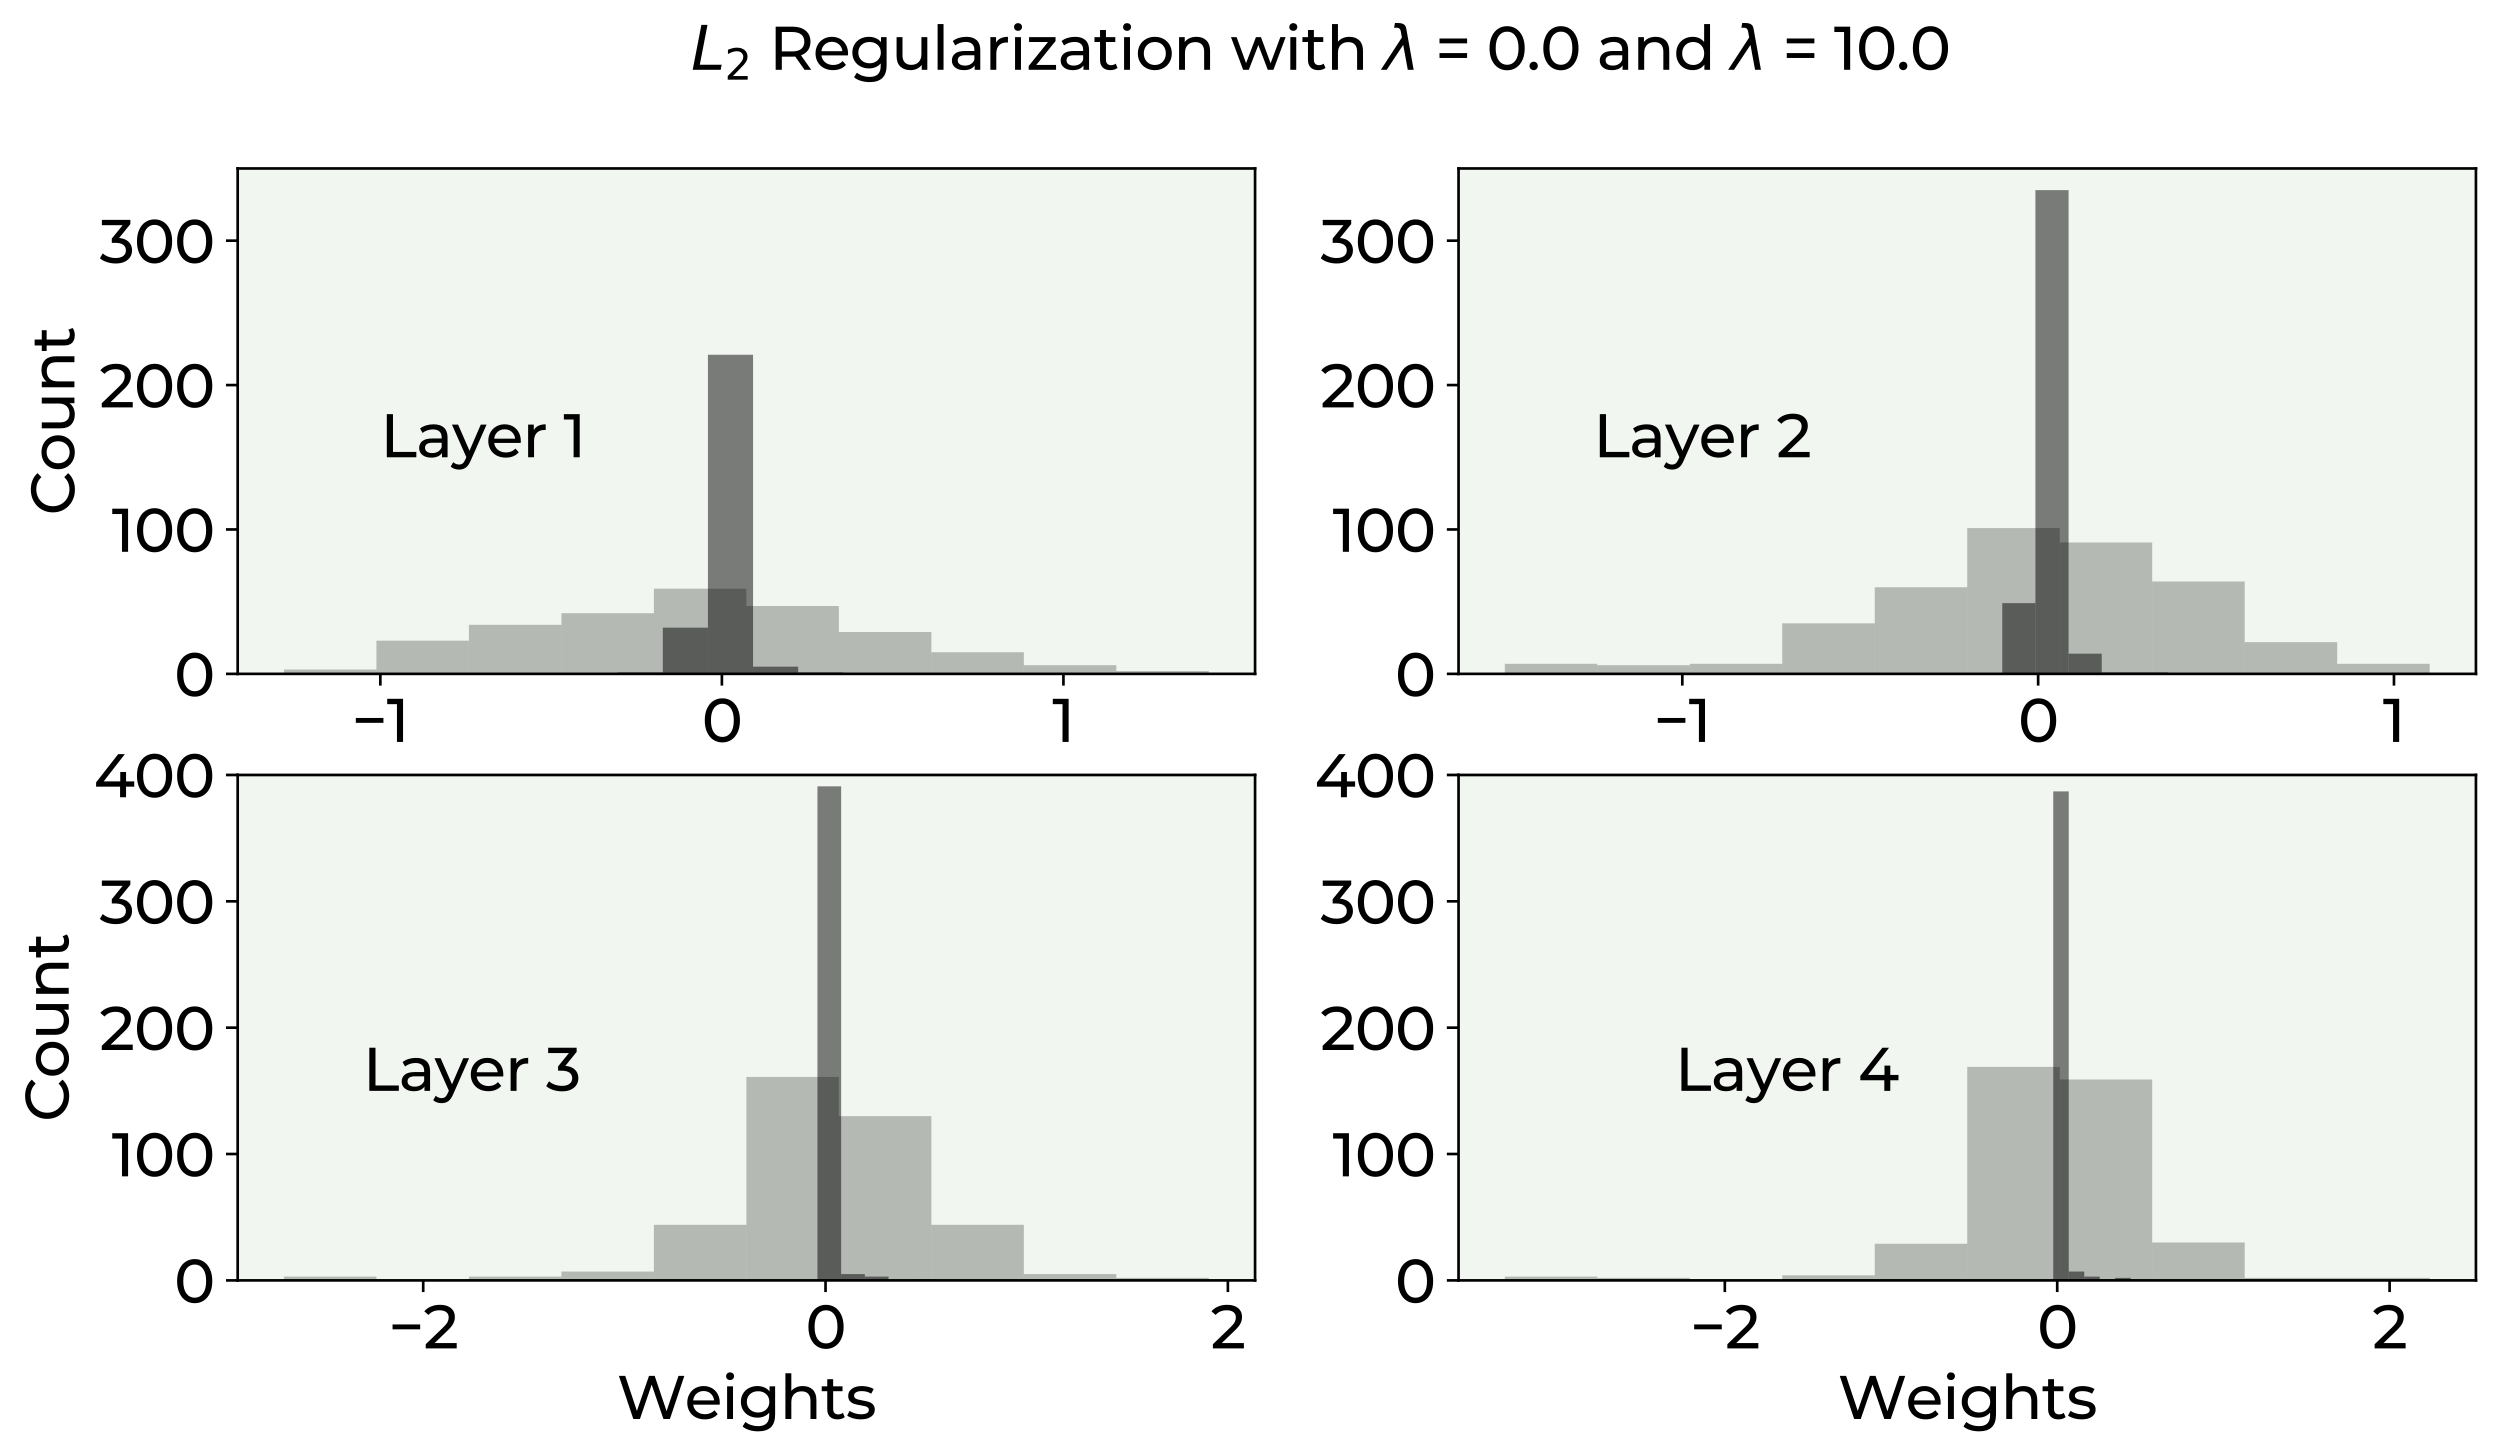 <?xml version="1.0" encoding="utf-8" standalone="no"?>
<!DOCTYPE svg PUBLIC "-//W3C//DTD SVG 1.1//EN"
  "http://www.w3.org/Graphics/SVG/1.1/DTD/svg11.dtd">
<svg xmlns:xlink="http://www.w3.org/1999/xlink" width="747.906pt" height="435.316pt" viewBox="0 0 747.906 435.316" xmlns="http://www.w3.org/2000/svg" version="1.1">
 <defs>
  <style type="text/css">*{stroke-linejoin: round; stroke-linecap: butt}</style>
 </defs>
 <g id="figure_1">
  <g id="patch_1">
   <path d="M 0 435.316 
L 747.906 435.316 
L 747.906 -0 
L 0 -0 
z
" style="fill: #ffffff"/>
  </g>
  <g id="axes_1">
   <g id="patch_2">
    <path d="M 71.106 201.6 
L 375.47 201.6 
L 375.47 50.4 
L 71.106 50.4 
z
" style="fill: #f1f7f0"/>
   </g>
   <g id="patch_3">
    <path d="M 84.941 201.6 
L 112.61 201.6 
L 112.61 200.304 
L 84.941 200.304 
z
" clip-path="url(#p7867457ccb)" style="opacity: 0.25"/>
   </g>
   <g id="patch_4">
    <path d="M 112.61 201.6 
L 140.279 201.6 
L 140.279 191.664 
L 112.61 191.664 
z
" clip-path="url(#p7867457ccb)" style="opacity: 0.25"/>
   </g>
   <g id="patch_5">
    <path d="M 140.279 201.6 
L 167.949 201.6 
L 167.949 186.912 
L 140.279 186.912 
z
" clip-path="url(#p7867457ccb)" style="opacity: 0.25"/>
   </g>
   <g id="patch_6">
    <path d="M 167.949 201.6 
L 195.618 201.6 
L 195.618 183.456 
L 167.949 183.456 
z
" clip-path="url(#p7867457ccb)" style="opacity: 0.25"/>
   </g>
   <g id="patch_7">
    <path d="M 195.618 201.6 
L 223.288 201.6 
L 223.288 176.112 
L 195.618 176.112 
z
" clip-path="url(#p7867457ccb)" style="opacity: 0.25"/>
   </g>
   <g id="patch_8">
    <path d="M 223.288 201.6 
L 250.957 201.6 
L 250.957 181.296 
L 223.288 181.296 
z
" clip-path="url(#p7867457ccb)" style="opacity: 0.25"/>
   </g>
   <g id="patch_9">
    <path d="M 250.957 201.6 
L 278.627 201.6 
L 278.627 189.072 
L 250.957 189.072 
z
" clip-path="url(#p7867457ccb)" style="opacity: 0.25"/>
   </g>
   <g id="patch_10">
    <path d="M 278.627 201.6 
L 306.296 201.6 
L 306.296 195.12 
L 278.627 195.12 
z
" clip-path="url(#p7867457ccb)" style="opacity: 0.25"/>
   </g>
   <g id="patch_11">
    <path d="M 306.296 201.6 
L 333.965 201.6 
L 333.965 199.008 
L 306.296 199.008 
z
" clip-path="url(#p7867457ccb)" style="opacity: 0.25"/>
   </g>
   <g id="patch_12">
    <path d="M 333.965 201.6 
L 361.635 201.6 
L 361.635 200.736 
L 333.965 200.736 
z
" clip-path="url(#p7867457ccb)" style="opacity: 0.25"/>
   </g>
   <g id="patch_13">
    <path d="M 184.785 201.6 
L 198.285 201.6 
L 198.285 201.168 
L 184.785 201.168 
z
" clip-path="url(#p7867457ccb)" style="opacity: 0.5"/>
   </g>
   <g id="patch_14">
    <path d="M 198.285 201.6 
L 211.785 201.6 
L 211.785 187.776 
L 198.285 187.776 
z
" clip-path="url(#p7867457ccb)" style="opacity: 0.5"/>
   </g>
   <g id="patch_15">
    <path d="M 211.785 201.6 
L 225.285 201.6 
L 225.285 106.128 
L 211.785 106.128 
z
" clip-path="url(#p7867457ccb)" style="opacity: 0.5"/>
   </g>
   <g id="patch_16">
    <path d="M 225.285 201.6 
L 238.785 201.6 
L 238.785 199.44 
L 225.285 199.44 
z
" clip-path="url(#p7867457ccb)" style="opacity: 0.5"/>
   </g>
   <g id="patch_17">
    <path d="M 238.785 201.6 
L 252.285 201.6 
L 252.285 201.168 
L 238.785 201.168 
z
" clip-path="url(#p7867457ccb)" style="opacity: 0.5"/>
   </g>
   <g id="matplotlib.axis_1">
    <g id="xtick_1">
     <g id="line2d_1">
      <defs>
       <path id="m16ee789516" d="M 0 0 
L 0 3.5 
" style="stroke: #000000; stroke-width: 0.8"/>
      </defs>
      <g>
       <use xlink:href="#m16ee789516" x="113.784" y="201.6" style="stroke: #000000; stroke-width: 0.8"/>
      </g>
     </g>
     <g id="text_1">
      <!-- −1 -->
      <g transform="translate(105.216 221.957)scale(0.18 -0.18)">
       <defs>
        <path id="Montserrat-Medium-2212" d="M 429 2490 
L 3296 2490 
L 3296 1984 
L 429 1984 
L 429 2490 
z
" transform="scale(0.016)"/>
        <path id="Montserrat-Medium-31" d="M 1696 4480 
L 1696 0 
L 1062 0 
L 1062 3923 
L 51 3923 
L 51 4480 
L 1696 4480 
z
" transform="scale(0.016)"/>
       </defs>
       <use xlink:href="#Montserrat-Medium-2212"/>
       <use xlink:href="#Montserrat-Medium-31" x="58.2"/>
      </g>
     </g>
    </g>
    <g id="xtick_2">
     <g id="line2d_2">
      <g>
       <use xlink:href="#m16ee789516" x="215.961" y="201.6" style="stroke: #000000; stroke-width: 0.8"/>
      </g>
     </g>
     <g id="text_2">
      <!-- 0 -->
      <g transform="translate(209.958 221.957)scale(0.18 -0.18)">
       <defs>
        <path id="Montserrat-Medium-30" d="M 2138 -51 
Q 1606 -51 1193 221 
Q 781 493 544 1011 
Q 307 1530 307 2240 
Q 307 2950 544 3468 
Q 781 3987 1193 4259 
Q 1606 4531 2138 4531 
Q 2662 4531 3075 4259 
Q 3488 3987 3725 3468 
Q 3962 2950 3962 2240 
Q 3962 1530 3725 1011 
Q 3488 493 3075 221 
Q 2662 -51 2138 -51 
z
M 2138 518 
Q 2675 518 2998 960 
Q 3322 1402 3322 2240 
Q 3322 3078 2998 3520 
Q 2675 3962 2138 3962 
Q 1594 3962 1270 3520 
Q 947 3078 947 2240 
Q 947 1402 1270 960 
Q 1594 518 2138 518 
z
" transform="scale(0.016)"/>
       </defs>
       <use xlink:href="#Montserrat-Medium-30"/>
      </g>
     </g>
    </g>
    <g id="xtick_3">
     <g id="line2d_3">
      <g>
       <use xlink:href="#m16ee789516" x="318.138" y="201.6" style="stroke: #000000; stroke-width: 0.8"/>
      </g>
     </g>
     <g id="text_3">
      <!-- 1 -->
      <g transform="translate(314.808 221.957)scale(0.18 -0.18)">
       <use xlink:href="#Montserrat-Medium-31"/>
      </g>
     </g>
    </g>
   </g>
   <g id="matplotlib.axis_2">
    <g id="ytick_1">
     <g id="line2d_4">
      <defs>
       <path id="mfbd4e0836d" d="M 0 0 
L -3.5 0 
" style="stroke: #000000; stroke-width: 0.8"/>
      </defs>
      <g>
       <use xlink:href="#mfbd4e0836d" x="71.106" y="201.6" style="stroke: #000000; stroke-width: 0.8"/>
      </g>
     </g>
     <g id="text_4">
      <!-- 0 -->
      <g transform="translate(52.099 208.278)scale(0.18 -0.18)">
       <use xlink:href="#Montserrat-Medium-30"/>
      </g>
     </g>
    </g>
    <g id="ytick_2">
     <g id="line2d_5">
      <g>
       <use xlink:href="#mfbd4e0836d" x="71.106" y="158.4" style="stroke: #000000; stroke-width: 0.8"/>
      </g>
     </g>
     <g id="text_5">
      <!-- 100 -->
      <g transform="translate(33.433 165.078)scale(0.18 -0.18)">
       <use xlink:href="#Montserrat-Medium-31"/>
       <use xlink:href="#Montserrat-Medium-30" x="37"/>
       <use xlink:href="#Montserrat-Medium-30" x="103.7"/>
      </g>
     </g>
    </g>
    <g id="ytick_3">
     <g id="line2d_6">
      <g>
       <use xlink:href="#mfbd4e0836d" x="71.106" y="115.2" style="stroke: #000000; stroke-width: 0.8"/>
      </g>
     </g>
     <g id="text_6">
      <!-- 200 -->
      <g transform="translate(29.76 121.878)scale(0.18 -0.18)">
       <defs>
        <path id="Montserrat-Medium-32" d="M 3456 557 
L 3456 0 
L 237 0 
L 237 435 
L 2061 2195 
Q 2394 2515 2509 2748 
Q 2624 2982 2624 3219 
Q 2624 3571 2377 3766 
Q 2131 3962 1670 3962 
Q 928 3962 525 3475 
L 90 3853 
Q 352 4173 777 4352 
Q 1203 4531 1728 4531 
Q 2432 4531 2848 4195 
Q 3264 3859 3264 3283 
Q 3264 2925 3110 2605 
Q 2957 2285 2528 1875 
L 1158 557 
L 3456 557 
z
" transform="scale(0.016)"/>
       </defs>
       <use xlink:href="#Montserrat-Medium-32"/>
       <use xlink:href="#Montserrat-Medium-30" x="57.4"/>
       <use xlink:href="#Montserrat-Medium-30" x="124.1"/>
      </g>
     </g>
    </g>
    <g id="ytick_4">
     <g id="line2d_7">
      <g>
       <use xlink:href="#mfbd4e0836d" x="71.106" y="72" style="stroke: #000000; stroke-width: 0.8"/>
      </g>
     </g>
     <g id="text_7">
      <!-- 300 -->
      <g transform="translate(29.796 78.678)scale(0.18 -0.18)">
       <defs>
        <path id="Montserrat-Medium-33" d="M 2022 2598 
Q 2682 2534 3027 2192 
Q 3373 1850 3373 1318 
Q 3373 934 3181 624 
Q 2989 314 2608 131 
Q 2227 -51 1677 -51 
Q 1197 -51 755 93 
Q 314 237 32 493 
L 326 998 
Q 557 781 915 649 
Q 1274 518 1677 518 
Q 2176 518 2454 729 
Q 2733 941 2733 1312 
Q 2733 1683 2457 1888 
Q 2182 2093 1626 2093 
L 1267 2093 
L 1267 2541 
L 2394 3923 
L 237 3923 
L 237 4480 
L 3194 4480 
L 3194 4045 
L 2022 2598 
z
" transform="scale(0.016)"/>
       </defs>
       <use xlink:href="#Montserrat-Medium-33"/>
       <use xlink:href="#Montserrat-Medium-30" x="57.2"/>
       <use xlink:href="#Montserrat-Medium-30" x="123.9"/>
      </g>
     </g>
    </g>
    <g id="text_8">
     <!-- Count -->
     <g transform="translate(22.267 154.17)rotate(-90)scale(0.18 -0.18)">
      <defs>
       <path id="Montserrat-Medium-43" d="M 2675 -51 
Q 2003 -51 1462 246 
Q 922 544 614 1065 
Q 307 1587 307 2240 
Q 307 2893 614 3414 
Q 922 3936 1466 4233 
Q 2010 4531 2682 4531 
Q 3206 4531 3641 4355 
Q 4077 4179 4384 3834 
L 3968 3430 
Q 3462 3962 2707 3962 
Q 2208 3962 1805 3738 
Q 1402 3514 1174 3120 
Q 947 2726 947 2240 
Q 947 1754 1174 1360 
Q 1402 966 1805 742 
Q 2208 518 2707 518 
Q 3456 518 3968 1056 
L 4384 653 
Q 4077 307 3638 128 
Q 3200 -51 2675 -51 
z
" transform="scale(0.016)"/>
       <path id="Montserrat-Medium-6f" d="M 2035 -38 
Q 1530 -38 1126 186 
Q 723 410 496 803 
Q 269 1197 269 1696 
Q 269 2195 496 2588 
Q 723 2982 1126 3203 
Q 1530 3424 2035 3424 
Q 2541 3424 2941 3203 
Q 3341 2982 3568 2588 
Q 3795 2195 3795 1696 
Q 3795 1197 3568 803 
Q 3341 410 2941 186 
Q 2541 -38 2035 -38 
z
M 2035 499 
Q 2362 499 2621 649 
Q 2880 800 3027 1072 
Q 3174 1344 3174 1696 
Q 3174 2048 3027 2320 
Q 2880 2592 2621 2739 
Q 2362 2886 2035 2886 
Q 1709 2886 1449 2739 
Q 1190 2592 1040 2320 
Q 890 2048 890 1696 
Q 890 1344 1040 1072 
Q 1190 800 1449 649 
Q 1709 499 2035 499 
z
" transform="scale(0.016)"/>
       <path id="Montserrat-Medium-75" d="M 3744 3392 
L 3744 0 
L 3162 0 
L 3162 512 
Q 2976 250 2672 106 
Q 2368 -38 2010 -38 
Q 1331 -38 940 336 
Q 550 710 550 1440 
L 550 3392 
L 1165 3392 
L 1165 1510 
Q 1165 1018 1401 765 
Q 1638 512 2080 512 
Q 2566 512 2848 806 
Q 3130 1101 3130 1638 
L 3130 3392 
L 3744 3392 
z
" transform="scale(0.016)"/>
       <path id="Montserrat-Medium-6e" d="M 2394 3424 
Q 3040 3424 3421 3049 
Q 3802 2675 3802 1952 
L 3802 0 
L 3187 0 
L 3187 1882 
Q 3187 2374 2950 2624 
Q 2714 2874 2272 2874 
Q 1773 2874 1485 2582 
Q 1197 2291 1197 1747 
L 1197 0 
L 582 0 
L 582 3392 
L 1171 3392 
L 1171 2880 
Q 1357 3142 1673 3283 
Q 1990 3424 2394 3424 
z
" transform="scale(0.016)"/>
       <path id="Montserrat-Medium-74" d="M 2490 198 
Q 2355 83 2156 22 
Q 1958 -38 1747 -38 
Q 1235 -38 953 237 
Q 672 512 672 1024 
L 672 2886 
L 96 2886 
L 96 3392 
L 672 3392 
L 672 4134 
L 1286 4134 
L 1286 3392 
L 2259 3392 
L 2259 2886 
L 1286 2886 
L 1286 1050 
Q 1286 774 1424 627 
Q 1562 480 1818 480 
Q 2099 480 2298 640 
L 2490 198 
z
" transform="scale(0.016)"/>
      </defs>
      <use xlink:href="#Montserrat-Medium-43"/>
      <use xlink:href="#Montserrat-Medium-6f" x="72.3"/>
      <use xlink:href="#Montserrat-Medium-75" x="135.8"/>
      <use xlink:href="#Montserrat-Medium-6e" x="203.5"/>
      <use xlink:href="#Montserrat-Medium-74" x="271.6"/>
     </g>
    </g>
   </g>
   <g id="patch_18">
    <path d="M 71.106 201.6 
L 71.106 50.4 
" style="fill: none; stroke: #000000; stroke-width: 0.8; stroke-linejoin: miter; stroke-linecap: square"/>
   </g>
   <g id="patch_19">
    <path d="M 375.47 201.6 
L 375.47 50.4 
" style="fill: none; stroke: #000000; stroke-width: 0.8; stroke-linejoin: miter; stroke-linecap: square"/>
   </g>
   <g id="patch_20">
    <path d="M 71.106 201.6 
L 375.47 201.6 
" style="fill: none; stroke: #000000; stroke-width: 0.8; stroke-linejoin: miter; stroke-linecap: square"/>
   </g>
   <g id="patch_21">
    <path d="M 71.106 50.4 
L 375.47 50.4 
" style="fill: none; stroke: #000000; stroke-width: 0.8; stroke-linejoin: miter; stroke-linecap: square"/>
   </g>
   <g id="text_9">
    <!-- Layer 1 -->
    <g transform="translate(113.784 136.8)scale(0.18 -0.18)">
     <defs>
      <path id="Montserrat-Medium-4c" d="M 672 4480 
L 1312 4480 
L 1312 557 
L 3738 557 
L 3738 0 
L 672 0 
L 672 4480 
z
" transform="scale(0.016)"/>
      <path id="Montserrat-Medium-61" d="M 1818 3424 
Q 2522 3424 2896 3078 
Q 3270 2733 3270 2048 
L 3270 0 
L 2688 0 
L 2688 448 
Q 2534 211 2249 86 
Q 1965 -38 1574 -38 
Q 1005 -38 662 237 
Q 320 512 320 960 
Q 320 1408 646 1680 
Q 973 1952 1683 1952 
L 2656 1952 
L 2656 2074 
Q 2656 2470 2425 2681 
Q 2195 2893 1747 2893 
Q 1446 2893 1158 2793 
Q 870 2694 672 2528 
L 416 2989 
Q 678 3200 1043 3312 
Q 1408 3424 1818 3424 
z
M 1677 435 
Q 2029 435 2285 592 
Q 2541 749 2656 1037 
L 2656 1510 
L 1709 1510 
Q 928 1510 928 986 
Q 928 730 1126 582 
Q 1325 435 1677 435 
z
" transform="scale(0.016)"/>
      <path id="Montserrat-Medium-79" d="M 3584 3392 
L 1939 -339 
Q 1722 -858 1430 -1069 
Q 1139 -1280 730 -1280 
Q 480 -1280 246 -1200 
Q 13 -1120 -141 -966 
L 122 -506 
Q 384 -755 730 -755 
Q 954 -755 1104 -636 
Q 1254 -518 1376 -230 
L 1485 6 
L -13 3392 
L 627 3392 
L 1811 678 
L 2982 3392 
L 3584 3392 
z
" transform="scale(0.016)"/>
      <path id="Montserrat-Medium-65" d="M 3648 1677 
Q 3648 1606 3635 1491 
L 883 1491 
Q 941 1043 1277 771 
Q 1613 499 2112 499 
Q 2720 499 3091 909 
L 3430 512 
Q 3200 243 2857 102 
Q 2515 -38 2093 -38 
Q 1555 -38 1139 182 
Q 723 403 496 800 
Q 269 1197 269 1696 
Q 269 2189 489 2585 
Q 710 2982 1097 3203 
Q 1485 3424 1971 3424 
Q 2458 3424 2838 3203 
Q 3219 2982 3433 2585 
Q 3648 2189 3648 1677 
z
M 1971 2906 
Q 1530 2906 1232 2637 
Q 934 2368 883 1933 
L 3059 1933 
Q 3008 2362 2710 2634 
Q 2413 2906 1971 2906 
z
" transform="scale(0.016)"/>
      <path id="Montserrat-Medium-72" d="M 1171 2822 
Q 1331 3117 1644 3270 
Q 1958 3424 2406 3424 
L 2406 2829 
Q 2355 2835 2266 2835 
Q 1766 2835 1481 2537 
Q 1197 2240 1197 1690 
L 1197 0 
L 582 0 
L 582 3392 
L 1171 3392 
L 1171 2822 
z
" transform="scale(0.016)"/>
      <path id="Montserrat-Medium-20" transform="scale(0.016)"/>
     </defs>
     <use xlink:href="#Montserrat-Medium-4c"/>
     <use xlink:href="#Montserrat-Medium-61" x="59.4"/>
     <use xlink:href="#Montserrat-Medium-79" x="119.2"/>
     <use xlink:href="#Montserrat-Medium-65" x="175.1"/>
     <use xlink:href="#Montserrat-Medium-72" x="236.3"/>
     <use xlink:href="#Montserrat-Medium-20" x="277.3"/>
     <use xlink:href="#Montserrat-Medium-31" x="304.2"/>
    </g>
   </g>
  </g>
  <g id="axes_2">
   <g id="patch_22">
    <path d="M 436.342 201.6 
L 740.706 201.6 
L 740.706 50.4 
L 436.342 50.4 
z
" style="fill: #f1f7f0"/>
   </g>
   <g id="patch_23">
    <path d="M 450.177 201.6 
L 477.846 201.6 
L 477.846 198.576 
L 450.177 198.576 
z
" clip-path="url(#p646b486483)" style="opacity: 0.25"/>
   </g>
   <g id="patch_24">
    <path d="M 477.846 201.6 
L 505.516 201.6 
L 505.516 199.008 
L 477.846 199.008 
z
" clip-path="url(#p646b486483)" style="opacity: 0.25"/>
   </g>
   <g id="patch_25">
    <path d="M 505.516 201.6 
L 533.185 201.6 
L 533.185 198.576 
L 505.516 198.576 
z
" clip-path="url(#p646b486483)" style="opacity: 0.25"/>
   </g>
   <g id="patch_26">
    <path d="M 533.185 201.6 
L 560.855 201.6 
L 560.855 186.48 
L 533.185 186.48 
z
" clip-path="url(#p646b486483)" style="opacity: 0.25"/>
   </g>
   <g id="patch_27">
    <path d="M 560.855 201.6 
L 588.524 201.6 
L 588.524 175.68 
L 560.855 175.68 
z
" clip-path="url(#p646b486483)" style="opacity: 0.25"/>
   </g>
   <g id="patch_28">
    <path d="M 588.524 201.6 
L 616.194 201.6 
L 616.194 157.968 
L 588.524 157.968 
z
" clip-path="url(#p646b486483)" style="opacity: 0.25"/>
   </g>
   <g id="patch_29">
    <path d="M 616.194 201.6 
L 643.863 201.6 
L 643.863 162.288 
L 616.194 162.288 
z
" clip-path="url(#p646b486483)" style="opacity: 0.25"/>
   </g>
   <g id="patch_30">
    <path d="M 643.863 201.6 
L 671.532 201.6 
L 671.532 173.952 
L 643.863 173.952 
z
" clip-path="url(#p646b486483)" style="opacity: 0.25"/>
   </g>
   <g id="patch_31">
    <path d="M 671.532 201.6 
L 699.202 201.6 
L 699.202 192.096 
L 671.532 192.096 
z
" clip-path="url(#p646b486483)" style="opacity: 0.25"/>
   </g>
   <g id="patch_32">
    <path d="M 699.202 201.6 
L 726.871 201.6 
L 726.871 198.576 
L 699.202 198.576 
z
" clip-path="url(#p646b486483)" style="opacity: 0.25"/>
   </g>
   <g id="patch_33">
    <path d="M 599.003 201.6 
L 608.922 201.6 
L 608.922 180.432 
L 599.003 180.432 
z
" clip-path="url(#p646b486483)" style="opacity: 0.5"/>
   </g>
   <g id="patch_34">
    <path d="M 608.922 201.6 
L 618.842 201.6 
L 618.842 56.88 
L 608.922 56.88 
z
" clip-path="url(#p646b486483)" style="opacity: 0.5"/>
   </g>
   <g id="patch_35">
    <path d="M 618.842 201.6 
L 628.761 201.6 
L 628.761 195.552 
L 618.842 195.552 
z
" clip-path="url(#p646b486483)" style="opacity: 0.5"/>
   </g>
   <g id="patch_36">
    <path d="M 628.761 201.6 
L 638.68 201.6 
L 638.68 201.168 
L 628.761 201.168 
z
" clip-path="url(#p646b486483)" style="opacity: 0.5"/>
   </g>
   <g id="patch_37">
    <path d="M 638.68 201.6 
L 648.6 201.6 
L 648.6 201.168 
L 638.68 201.168 
z
" clip-path="url(#p646b486483)" style="opacity: 0.5"/>
   </g>
   <g id="matplotlib.axis_3">
    <g id="xtick_4">
     <g id="line2d_8">
      <g>
       <use xlink:href="#m16ee789516" x="503.283" y="201.6" style="stroke: #000000; stroke-width: 0.8"/>
      </g>
     </g>
     <g id="text_10">
      <!-- −1 -->
      <g transform="translate(494.715 221.957)scale(0.18 -0.18)">
       <use xlink:href="#Montserrat-Medium-2212"/>
       <use xlink:href="#Montserrat-Medium-31" x="58.2"/>
      </g>
     </g>
    </g>
    <g id="xtick_5">
     <g id="line2d_9">
      <g>
       <use xlink:href="#m16ee789516" x="609.735" y="201.6" style="stroke: #000000; stroke-width: 0.8"/>
      </g>
     </g>
     <g id="text_11">
      <!-- 0 -->
      <g transform="translate(603.731 221.957)scale(0.18 -0.18)">
       <use xlink:href="#Montserrat-Medium-30"/>
      </g>
     </g>
    </g>
    <g id="xtick_6">
     <g id="line2d_10">
      <g>
       <use xlink:href="#m16ee789516" x="716.186" y="201.6" style="stroke: #000000; stroke-width: 0.8"/>
      </g>
     </g>
     <g id="text_12">
      <!-- 1 -->
      <g transform="translate(712.856 221.957)scale(0.18 -0.18)">
       <use xlink:href="#Montserrat-Medium-31"/>
      </g>
     </g>
    </g>
   </g>
   <g id="matplotlib.axis_4">
    <g id="ytick_5">
     <g id="line2d_11">
      <g>
       <use xlink:href="#mfbd4e0836d" x="436.342" y="201.6" style="stroke: #000000; stroke-width: 0.8"/>
      </g>
     </g>
     <g id="text_13">
      <!-- 0 -->
      <g transform="translate(417.336 208.278)scale(0.18 -0.18)">
       <use xlink:href="#Montserrat-Medium-30"/>
      </g>
     </g>
    </g>
    <g id="ytick_6">
     <g id="line2d_12">
      <g>
       <use xlink:href="#mfbd4e0836d" x="436.342" y="158.4" style="stroke: #000000; stroke-width: 0.8"/>
      </g>
     </g>
     <g id="text_14">
      <!-- 100 -->
      <g transform="translate(398.669 165.078)scale(0.18 -0.18)">
       <use xlink:href="#Montserrat-Medium-31"/>
       <use xlink:href="#Montserrat-Medium-30" x="37"/>
       <use xlink:href="#Montserrat-Medium-30" x="103.7"/>
      </g>
     </g>
    </g>
    <g id="ytick_7">
     <g id="line2d_13">
      <g>
       <use xlink:href="#mfbd4e0836d" x="436.342" y="115.2" style="stroke: #000000; stroke-width: 0.8"/>
      </g>
     </g>
     <g id="text_15">
      <!-- 200 -->
      <g transform="translate(394.996 121.878)scale(0.18 -0.18)">
       <use xlink:href="#Montserrat-Medium-32"/>
       <use xlink:href="#Montserrat-Medium-30" x="57.4"/>
       <use xlink:href="#Montserrat-Medium-30" x="124.1"/>
      </g>
     </g>
    </g>
    <g id="ytick_8">
     <g id="line2d_14">
      <g>
       <use xlink:href="#mfbd4e0836d" x="436.342" y="72" style="stroke: #000000; stroke-width: 0.8"/>
      </g>
     </g>
     <g id="text_16">
      <!-- 300 -->
      <g transform="translate(395.033 78.678)scale(0.18 -0.18)">
       <use xlink:href="#Montserrat-Medium-33"/>
       <use xlink:href="#Montserrat-Medium-30" x="57.2"/>
       <use xlink:href="#Montserrat-Medium-30" x="123.9"/>
      </g>
     </g>
    </g>
   </g>
   <g id="patch_38">
    <path d="M 436.342 201.6 
L 436.342 50.4 
" style="fill: none; stroke: #000000; stroke-width: 0.8; stroke-linejoin: miter; stroke-linecap: square"/>
   </g>
   <g id="patch_39">
    <path d="M 740.706 201.6 
L 740.706 50.4 
" style="fill: none; stroke: #000000; stroke-width: 0.8; stroke-linejoin: miter; stroke-linecap: square"/>
   </g>
   <g id="patch_40">
    <path d="M 436.342 201.6 
L 740.706 201.6 
" style="fill: none; stroke: #000000; stroke-width: 0.8; stroke-linejoin: miter; stroke-linecap: square"/>
   </g>
   <g id="patch_41">
    <path d="M 436.342 50.4 
L 740.706 50.4 
" style="fill: none; stroke: #000000; stroke-width: 0.8; stroke-linejoin: miter; stroke-linecap: square"/>
   </g>
   <g id="text_17">
    <!-- Layer 2 -->
    <g transform="translate(476.67 136.8)scale(0.18 -0.18)">
     <use xlink:href="#Montserrat-Medium-4c"/>
     <use xlink:href="#Montserrat-Medium-61" x="59.4"/>
     <use xlink:href="#Montserrat-Medium-79" x="119.2"/>
     <use xlink:href="#Montserrat-Medium-65" x="175.1"/>
     <use xlink:href="#Montserrat-Medium-72" x="236.3"/>
     <use xlink:href="#Montserrat-Medium-20" x="277.3"/>
     <use xlink:href="#Montserrat-Medium-32" x="304.2"/>
    </g>
   </g>
  </g>
  <g id="axes_3">
   <g id="patch_42">
    <path d="M 71.106 383.04 
L 375.47 383.04 
L 375.47 231.84 
L 71.106 231.84 
z
" style="fill: #f1f7f0"/>
   </g>
   <g id="patch_43">
    <path d="M 84.941 383.04 
L 112.61 383.04 
L 112.61 381.906 
L 84.941 381.906 
z
" clip-path="url(#p7baa0e97a5)" style="opacity: 0.25"/>
   </g>
   <g id="patch_44">
    <path d="M 112.61 383.04 
L 140.279 383.04 
L 140.279 382.662 
L 112.61 382.662 
z
" clip-path="url(#p7baa0e97a5)" style="opacity: 0.25"/>
   </g>
   <g id="patch_45">
    <path d="M 140.279 383.04 
L 167.949 383.04 
L 167.949 381.906 
L 140.279 381.906 
z
" clip-path="url(#p7baa0e97a5)" style="opacity: 0.25"/>
   </g>
   <g id="patch_46">
    <path d="M 167.949 383.04 
L 195.618 383.04 
L 195.618 380.394 
L 167.949 380.394 
z
" clip-path="url(#p7baa0e97a5)" style="opacity: 0.25"/>
   </g>
   <g id="patch_47">
    <path d="M 195.618 383.04 
L 223.288 383.04 
L 223.288 366.408 
L 195.618 366.408 
z
" clip-path="url(#p7baa0e97a5)" style="opacity: 0.25"/>
   </g>
   <g id="patch_48">
    <path d="M 223.288 383.04 
L 250.957 383.04 
L 250.957 322.182 
L 223.288 322.182 
z
" clip-path="url(#p7baa0e97a5)" style="opacity: 0.25"/>
   </g>
   <g id="patch_49">
    <path d="M 250.957 383.04 
L 278.627 383.04 
L 278.627 333.9 
L 250.957 333.9 
z
" clip-path="url(#p7baa0e97a5)" style="opacity: 0.25"/>
   </g>
   <g id="patch_50">
    <path d="M 278.627 383.04 
L 306.296 383.04 
L 306.296 366.408 
L 278.627 366.408 
z
" clip-path="url(#p7baa0e97a5)" style="opacity: 0.25"/>
   </g>
   <g id="patch_51">
    <path d="M 306.296 383.04 
L 333.965 383.04 
L 333.965 381.15 
L 306.296 381.15 
z
" clip-path="url(#p7baa0e97a5)" style="opacity: 0.25"/>
   </g>
   <g id="patch_52">
    <path d="M 333.965 383.04 
L 361.635 383.04 
L 361.635 382.284 
L 333.965 382.284 
z
" clip-path="url(#p7baa0e97a5)" style="opacity: 0.25"/>
   </g>
   <g id="patch_53">
    <path d="M 244.547 383.04 
L 251.64 383.04 
L 251.64 235.242 
L 244.547 235.242 
z
" clip-path="url(#p7baa0e97a5)" style="opacity: 0.5"/>
   </g>
   <g id="patch_54">
    <path d="M 251.64 383.04 
L 258.734 383.04 
L 258.734 381.15 
L 251.64 381.15 
z
" clip-path="url(#p7baa0e97a5)" style="opacity: 0.5"/>
   </g>
   <g id="patch_55">
    <path d="M 258.734 383.04 
L 265.827 383.04 
L 265.827 381.906 
L 258.734 381.906 
z
" clip-path="url(#p7baa0e97a5)" style="opacity: 0.5"/>
   </g>
   <g id="patch_56">
    <path d="M 265.827 383.04 
L 272.92 383.04 
L 272.92 383.04 
L 265.827 383.04 
z
" clip-path="url(#p7baa0e97a5)" style="opacity: 0.5"/>
   </g>
   <g id="patch_57">
    <path d="M 272.92 383.04 
L 280.013 383.04 
L 280.013 382.662 
L 272.92 382.662 
z
" clip-path="url(#p7baa0e97a5)" style="opacity: 0.5"/>
   </g>
   <g id="matplotlib.axis_5">
    <g id="xtick_7">
     <g id="line2d_15">
      <g>
       <use xlink:href="#m16ee789516" x="126.607" y="383.04" style="stroke: #000000; stroke-width: 0.8"/>
      </g>
     </g>
     <g id="text_18">
      <!-- −2 -->
      <g transform="translate(116.202 403.397)scale(0.18 -0.18)">
       <use xlink:href="#Montserrat-Medium-2212"/>
       <use xlink:href="#Montserrat-Medium-32" x="58.2"/>
      </g>
     </g>
    </g>
    <g id="xtick_8">
     <g id="line2d_16">
      <g>
       <use xlink:href="#m16ee789516" x="246.971" y="383.04" style="stroke: #000000; stroke-width: 0.8"/>
      </g>
     </g>
     <g id="text_19">
      <!-- 0 -->
      <g transform="translate(240.968 403.397)scale(0.18 -0.18)">
       <use xlink:href="#Montserrat-Medium-30"/>
      </g>
     </g>
    </g>
    <g id="xtick_9">
     <g id="line2d_17">
      <g>
       <use xlink:href="#m16ee789516" x="367.335" y="383.04" style="stroke: #000000; stroke-width: 0.8"/>
      </g>
     </g>
     <g id="text_20">
      <!-- 2 -->
      <g transform="translate(362.168 403.397)scale(0.18 -0.18)">
       <use xlink:href="#Montserrat-Medium-32"/>
      </g>
     </g>
    </g>
    <g id="text_21">
     <!-- Weights -->
     <g transform="translate(184.561 424.516)scale(0.18 -0.18)">
      <defs>
       <path id="Montserrat-Medium-57" d="M 7002 4480 
L 5504 0 
L 4832 0 
L 3610 3578 
L 2387 0 
L 1702 0 
L 205 4480 
L 864 4480 
L 2074 838 
L 3334 4480 
L 3923 4480 
L 5158 819 
L 6394 4480 
L 7002 4480 
z
" transform="scale(0.016)"/>
       <path id="Montserrat-Medium-69" d="M 582 3392 
L 1197 3392 
L 1197 0 
L 582 0 
L 582 3392 
z
M 890 4045 
Q 710 4045 592 4160 
Q 474 4275 474 4442 
Q 474 4608 592 4726 
Q 710 4845 890 4845 
Q 1069 4845 1187 4733 
Q 1306 4621 1306 4454 
Q 1306 4282 1187 4163 
Q 1069 4045 890 4045 
z
" transform="scale(0.016)"/>
       <path id="Montserrat-Medium-67" d="M 3827 3392 
L 3827 461 
Q 3827 -429 3385 -854 
Q 2944 -1280 2067 -1280 
Q 1587 -1280 1152 -1149 
Q 717 -1018 448 -774 
L 742 -301 
Q 979 -506 1328 -624 
Q 1677 -742 2048 -742 
Q 2643 -742 2928 -460 
Q 3213 -179 3213 397 
L 3213 666 
Q 2995 403 2678 272 
Q 2362 141 1990 141 
Q 1504 141 1110 349 
Q 717 557 493 931 
Q 269 1306 269 1786 
Q 269 2266 493 2640 
Q 717 3014 1110 3219 
Q 1504 3424 1990 3424 
Q 2374 3424 2704 3283 
Q 3034 3142 3245 2867 
L 3245 3392 
L 3827 3392 
z
M 2061 678 
Q 2394 678 2659 819 
Q 2925 960 3075 1213 
Q 3226 1466 3226 1786 
Q 3226 2278 2899 2582 
Q 2573 2886 2061 2886 
Q 1542 2886 1216 2582 
Q 890 2278 890 1786 
Q 890 1466 1040 1213 
Q 1190 960 1456 819 
Q 1722 678 2061 678 
z
" transform="scale(0.016)"/>
       <path id="Montserrat-Medium-68" d="M 2394 3424 
Q 3040 3424 3421 3049 
Q 3802 2675 3802 1952 
L 3802 0 
L 3187 0 
L 3187 1882 
Q 3187 2374 2950 2624 
Q 2714 2874 2272 2874 
Q 1773 2874 1485 2582 
Q 1197 2291 1197 1747 
L 1197 0 
L 582 0 
L 582 4749 
L 1197 4749 
L 1197 2912 
Q 1389 3155 1699 3289 
Q 2010 3424 2394 3424 
z
" transform="scale(0.016)"/>
       <path id="Montserrat-Medium-73" d="M 1555 -38 
Q 1139 -38 755 74 
Q 371 186 154 358 
L 410 845 
Q 634 685 954 589 
Q 1274 493 1600 493 
Q 2406 493 2406 954 
Q 2406 1107 2297 1196 
Q 2189 1286 2025 1328 
Q 1862 1370 1562 1421 
Q 1152 1485 893 1568 
Q 634 1651 448 1849 
Q 262 2048 262 2406 
Q 262 2867 646 3145 
Q 1030 3424 1677 3424 
Q 2016 3424 2355 3341 
Q 2694 3258 2912 3117 
L 2650 2630 
Q 2234 2899 1670 2899 
Q 1280 2899 1075 2771 
Q 870 2643 870 2432 
Q 870 2266 985 2170 
Q 1101 2074 1270 2029 
Q 1440 1984 1747 1926 
Q 2157 1856 2409 1776 
Q 2662 1696 2841 1504 
Q 3021 1312 3021 966 
Q 3021 506 2627 234 
Q 2234 -38 1555 -38 
z
" transform="scale(0.016)"/>
      </defs>
      <use xlink:href="#Montserrat-Medium-57"/>
      <use xlink:href="#Montserrat-Medium-65" x="112.6"/>
      <use xlink:href="#Montserrat-Medium-69" x="173.8"/>
      <use xlink:href="#Montserrat-Medium-67" x="201.7"/>
      <use xlink:href="#Montserrat-Medium-68" x="270.7"/>
      <use xlink:href="#Montserrat-Medium-74" x="338.8"/>
      <use xlink:href="#Montserrat-Medium-73" x="380.2"/>
     </g>
    </g>
   </g>
   <g id="matplotlib.axis_6">
    <g id="ytick_9">
     <g id="line2d_18">
      <g>
       <use xlink:href="#mfbd4e0836d" x="71.106" y="383.04" style="stroke: #000000; stroke-width: 0.8"/>
      </g>
     </g>
     <g id="text_22">
      <!-- 0 -->
      <g transform="translate(52.099 389.718)scale(0.18 -0.18)">
       <use xlink:href="#Montserrat-Medium-30"/>
      </g>
     </g>
    </g>
    <g id="ytick_10">
     <g id="line2d_19">
      <g>
       <use xlink:href="#mfbd4e0836d" x="71.106" y="345.24" style="stroke: #000000; stroke-width: 0.8"/>
      </g>
     </g>
     <g id="text_23">
      <!-- 100 -->
      <g transform="translate(33.433 351.918)scale(0.18 -0.18)">
       <use xlink:href="#Montserrat-Medium-31"/>
       <use xlink:href="#Montserrat-Medium-30" x="37"/>
       <use xlink:href="#Montserrat-Medium-30" x="103.7"/>
      </g>
     </g>
    </g>
    <g id="ytick_11">
     <g id="line2d_20">
      <g>
       <use xlink:href="#mfbd4e0836d" x="71.106" y="307.44" style="stroke: #000000; stroke-width: 0.8"/>
      </g>
     </g>
     <g id="text_24">
      <!-- 200 -->
      <g transform="translate(29.76 314.118)scale(0.18 -0.18)">
       <use xlink:href="#Montserrat-Medium-32"/>
       <use xlink:href="#Montserrat-Medium-30" x="57.4"/>
       <use xlink:href="#Montserrat-Medium-30" x="124.1"/>
      </g>
     </g>
    </g>
    <g id="ytick_12">
     <g id="line2d_21">
      <g>
       <use xlink:href="#mfbd4e0836d" x="71.106" y="269.64" style="stroke: #000000; stroke-width: 0.8"/>
      </g>
     </g>
     <g id="text_25">
      <!-- 300 -->
      <g transform="translate(29.796 276.318)scale(0.18 -0.18)">
       <use xlink:href="#Montserrat-Medium-33"/>
       <use xlink:href="#Montserrat-Medium-30" x="57.2"/>
       <use xlink:href="#Montserrat-Medium-30" x="123.9"/>
      </g>
     </g>
    </g>
    <g id="ytick_13">
     <g id="line2d_22">
      <g>
       <use xlink:href="#mfbd4e0836d" x="71.106" y="231.84" style="stroke: #000000; stroke-width: 0.8"/>
      </g>
     </g>
     <g id="text_26">
      <!-- 400 -->
      <g transform="translate(28.05 238.518)scale(0.18 -0.18)">
       <defs>
        <path id="Montserrat-Medium-34" d="M 4205 1101 
L 3354 1101 
L 3354 0 
L 2733 0 
L 2733 1101 
L 243 1101 
L 243 1549 
L 2534 4480 
L 3226 4480 
L 1030 1651 
L 2752 1651 
L 2752 2624 
L 3354 2624 
L 3354 1651 
L 4205 1651 
L 4205 1101 
z
" transform="scale(0.016)"/>
       </defs>
       <use xlink:href="#Montserrat-Medium-34"/>
       <use xlink:href="#Montserrat-Medium-30" x="66.9"/>
       <use xlink:href="#Montserrat-Medium-30" x="133.6"/>
      </g>
     </g>
    </g>
    <g id="text_27">
     <!-- Count -->
     <g transform="translate(20.557 335.61)rotate(-90)scale(0.18 -0.18)">
      <use xlink:href="#Montserrat-Medium-43"/>
      <use xlink:href="#Montserrat-Medium-6f" x="72.3"/>
      <use xlink:href="#Montserrat-Medium-75" x="135.8"/>
      <use xlink:href="#Montserrat-Medium-6e" x="203.5"/>
      <use xlink:href="#Montserrat-Medium-74" x="271.6"/>
     </g>
    </g>
   </g>
   <g id="patch_58">
    <path d="M 71.106 383.04 
L 71.106 231.84 
" style="fill: none; stroke: #000000; stroke-width: 0.8; stroke-linejoin: miter; stroke-linecap: square"/>
   </g>
   <g id="patch_59">
    <path d="M 375.47 383.04 
L 375.47 231.84 
" style="fill: none; stroke: #000000; stroke-width: 0.8; stroke-linejoin: miter; stroke-linecap: square"/>
   </g>
   <g id="patch_60">
    <path d="M 71.106 383.04 
L 375.47 383.04 
" style="fill: none; stroke: #000000; stroke-width: 0.8; stroke-linejoin: miter; stroke-linecap: square"/>
   </g>
   <g id="patch_61">
    <path d="M 71.106 231.84 
L 375.47 231.84 
" style="fill: none; stroke: #000000; stroke-width: 0.8; stroke-linejoin: miter; stroke-linecap: square"/>
   </g>
   <g id="text_28">
    <!-- Layer 3 -->
    <g transform="translate(108.552 326.34)scale(0.18 -0.18)">
     <use xlink:href="#Montserrat-Medium-4c"/>
     <use xlink:href="#Montserrat-Medium-61" x="59.4"/>
     <use xlink:href="#Montserrat-Medium-79" x="119.2"/>
     <use xlink:href="#Montserrat-Medium-65" x="175.1"/>
     <use xlink:href="#Montserrat-Medium-72" x="236.3"/>
     <use xlink:href="#Montserrat-Medium-20" x="277.3"/>
     <use xlink:href="#Montserrat-Medium-33" x="304.2"/>
    </g>
   </g>
  </g>
  <g id="axes_4">
   <g id="patch_62">
    <path d="M 436.342 383.04 
L 740.706 383.04 
L 740.706 231.84 
L 436.342 231.84 
z
" style="fill: #f1f7f0"/>
   </g>
   <g id="patch_63">
    <path d="M 450.177 383.04 
L 477.846 383.04 
L 477.846 381.906 
L 450.177 381.906 
z
" clip-path="url(#p11a59ae9e5)" style="opacity: 0.25"/>
   </g>
   <g id="patch_64">
    <path d="M 477.846 383.04 
L 505.516 383.04 
L 505.516 382.284 
L 477.846 382.284 
z
" clip-path="url(#p11a59ae9e5)" style="opacity: 0.25"/>
   </g>
   <g id="patch_65">
    <path d="M 505.516 383.04 
L 533.185 383.04 
L 533.185 383.04 
L 505.516 383.04 
z
" clip-path="url(#p11a59ae9e5)" style="opacity: 0.25"/>
   </g>
   <g id="patch_66">
    <path d="M 533.185 383.04 
L 560.855 383.04 
L 560.855 381.528 
L 533.185 381.528 
z
" clip-path="url(#p11a59ae9e5)" style="opacity: 0.25"/>
   </g>
   <g id="patch_67">
    <path d="M 560.855 383.04 
L 588.524 383.04 
L 588.524 372.078 
L 560.855 372.078 
z
" clip-path="url(#p11a59ae9e5)" style="opacity: 0.25"/>
   </g>
   <g id="patch_68">
    <path d="M 588.524 383.04 
L 616.194 383.04 
L 616.194 319.158 
L 588.524 319.158 
z
" clip-path="url(#p11a59ae9e5)" style="opacity: 0.25"/>
   </g>
   <g id="patch_69">
    <path d="M 616.194 383.04 
L 643.863 383.04 
L 643.863 322.938 
L 616.194 322.938 
z
" clip-path="url(#p11a59ae9e5)" style="opacity: 0.25"/>
   </g>
   <g id="patch_70">
    <path d="M 643.863 383.04 
L 671.532 383.04 
L 671.532 371.7 
L 643.863 371.7 
z
" clip-path="url(#p11a59ae9e5)" style="opacity: 0.25"/>
   </g>
   <g id="patch_71">
    <path d="M 671.532 383.04 
L 699.202 383.04 
L 699.202 382.284 
L 671.532 382.284 
z
" clip-path="url(#p11a59ae9e5)" style="opacity: 0.25"/>
   </g>
   <g id="patch_72">
    <path d="M 699.202 383.04 
L 726.871 383.04 
L 726.871 382.284 
L 699.202 382.284 
z
" clip-path="url(#p11a59ae9e5)" style="opacity: 0.25"/>
   </g>
   <g id="patch_73">
    <path d="M 614.255 383.04 
L 618.89 383.04 
L 618.89 236.754 
L 614.255 236.754 
z
" clip-path="url(#p11a59ae9e5)" style="opacity: 0.5"/>
   </g>
   <g id="patch_74">
    <path d="M 618.89 383.04 
L 623.526 383.04 
L 623.526 380.394 
L 618.89 380.394 
z
" clip-path="url(#p11a59ae9e5)" style="opacity: 0.5"/>
   </g>
   <g id="patch_75">
    <path d="M 623.526 383.04 
L 628.161 383.04 
L 628.161 381.906 
L 623.526 381.906 
z
" clip-path="url(#p11a59ae9e5)" style="opacity: 0.5"/>
   </g>
   <g id="patch_76">
    <path d="M 628.161 383.04 
L 632.796 383.04 
L 632.796 382.662 
L 628.161 382.662 
z
" clip-path="url(#p11a59ae9e5)" style="opacity: 0.5"/>
   </g>
   <g id="patch_77">
    <path d="M 632.796 383.04 
L 637.431 383.04 
L 637.431 382.284 
L 632.796 382.284 
z
" clip-path="url(#p11a59ae9e5)" style="opacity: 0.5"/>
   </g>
   <g id="matplotlib.axis_7">
    <g id="xtick_10">
     <g id="line2d_23">
      <g>
       <use xlink:href="#m16ee789516" x="516.002" y="383.04" style="stroke: #000000; stroke-width: 0.8"/>
      </g>
     </g>
     <g id="text_29">
      <!-- −2 -->
      <g transform="translate(505.597 403.397)scale(0.18 -0.18)">
       <use xlink:href="#Montserrat-Medium-2212"/>
       <use xlink:href="#Montserrat-Medium-32" x="58.2"/>
      </g>
     </g>
    </g>
    <g id="xtick_11">
     <g id="line2d_24">
      <g>
       <use xlink:href="#m16ee789516" x="615.443" y="383.04" style="stroke: #000000; stroke-width: 0.8"/>
      </g>
     </g>
     <g id="text_30">
      <!-- 0 -->
      <g transform="translate(609.439 403.397)scale(0.18 -0.18)">
       <use xlink:href="#Montserrat-Medium-30"/>
      </g>
     </g>
    </g>
    <g id="xtick_12">
     <g id="line2d_25">
      <g>
       <use xlink:href="#m16ee789516" x="714.883" y="383.04" style="stroke: #000000; stroke-width: 0.8"/>
      </g>
     </g>
     <g id="text_31">
      <!-- 2 -->
      <g transform="translate(709.717 403.397)scale(0.18 -0.18)">
       <use xlink:href="#Montserrat-Medium-32"/>
      </g>
     </g>
    </g>
    <g id="text_32">
     <!-- Weights -->
     <g transform="translate(549.797 424.516)scale(0.18 -0.18)">
      <use xlink:href="#Montserrat-Medium-57"/>
      <use xlink:href="#Montserrat-Medium-65" x="112.6"/>
      <use xlink:href="#Montserrat-Medium-69" x="173.8"/>
      <use xlink:href="#Montserrat-Medium-67" x="201.7"/>
      <use xlink:href="#Montserrat-Medium-68" x="270.7"/>
      <use xlink:href="#Montserrat-Medium-74" x="338.8"/>
      <use xlink:href="#Montserrat-Medium-73" x="380.2"/>
     </g>
    </g>
   </g>
   <g id="matplotlib.axis_8">
    <g id="ytick_14">
     <g id="line2d_26">
      <g>
       <use xlink:href="#mfbd4e0836d" x="436.342" y="383.04" style="stroke: #000000; stroke-width: 0.8"/>
      </g>
     </g>
     <g id="text_33">
      <!-- 0 -->
      <g transform="translate(417.336 389.718)scale(0.18 -0.18)">
       <use xlink:href="#Montserrat-Medium-30"/>
      </g>
     </g>
    </g>
    <g id="ytick_15">
     <g id="line2d_27">
      <g>
       <use xlink:href="#mfbd4e0836d" x="436.342" y="345.24" style="stroke: #000000; stroke-width: 0.8"/>
      </g>
     </g>
     <g id="text_34">
      <!-- 100 -->
      <g transform="translate(398.669 351.918)scale(0.18 -0.18)">
       <use xlink:href="#Montserrat-Medium-31"/>
       <use xlink:href="#Montserrat-Medium-30" x="37"/>
       <use xlink:href="#Montserrat-Medium-30" x="103.7"/>
      </g>
     </g>
    </g>
    <g id="ytick_16">
     <g id="line2d_28">
      <g>
       <use xlink:href="#mfbd4e0836d" x="436.342" y="307.44" style="stroke: #000000; stroke-width: 0.8"/>
      </g>
     </g>
     <g id="text_35">
      <!-- 200 -->
      <g transform="translate(394.996 314.118)scale(0.18 -0.18)">
       <use xlink:href="#Montserrat-Medium-32"/>
       <use xlink:href="#Montserrat-Medium-30" x="57.4"/>
       <use xlink:href="#Montserrat-Medium-30" x="124.1"/>
      </g>
     </g>
    </g>
    <g id="ytick_17">
     <g id="line2d_29">
      <g>
       <use xlink:href="#mfbd4e0836d" x="436.342" y="269.64" style="stroke: #000000; stroke-width: 0.8"/>
      </g>
     </g>
     <g id="text_36">
      <!-- 300 -->
      <g transform="translate(395.033 276.318)scale(0.18 -0.18)">
       <use xlink:href="#Montserrat-Medium-33"/>
       <use xlink:href="#Montserrat-Medium-30" x="57.2"/>
       <use xlink:href="#Montserrat-Medium-30" x="123.9"/>
      </g>
     </g>
    </g>
    <g id="ytick_18">
     <g id="line2d_30">
      <g>
       <use xlink:href="#mfbd4e0836d" x="436.342" y="231.84" style="stroke: #000000; stroke-width: 0.8"/>
      </g>
     </g>
     <g id="text_37">
      <!-- 400 -->
      <g transform="translate(393.286 238.518)scale(0.18 -0.18)">
       <use xlink:href="#Montserrat-Medium-34"/>
       <use xlink:href="#Montserrat-Medium-30" x="66.9"/>
       <use xlink:href="#Montserrat-Medium-30" x="133.6"/>
      </g>
     </g>
    </g>
   </g>
   <g id="patch_78">
    <path d="M 436.342 383.04 
L 436.342 231.84 
" style="fill: none; stroke: #000000; stroke-width: 0.8; stroke-linejoin: miter; stroke-linecap: square"/>
   </g>
   <g id="patch_79">
    <path d="M 740.706 383.04 
L 740.706 231.84 
" style="fill: none; stroke: #000000; stroke-width: 0.8; stroke-linejoin: miter; stroke-linecap: square"/>
   </g>
   <g id="patch_80">
    <path d="M 436.342 383.04 
L 740.706 383.04 
" style="fill: none; stroke: #000000; stroke-width: 0.8; stroke-linejoin: miter; stroke-linecap: square"/>
   </g>
   <g id="patch_81">
    <path d="M 436.342 231.84 
L 740.706 231.84 
" style="fill: none; stroke: #000000; stroke-width: 0.8; stroke-linejoin: miter; stroke-linecap: square"/>
   </g>
   <g id="text_38">
    <!-- Layer 4 -->
    <g transform="translate(501.086 326.34)scale(0.18 -0.18)">
     <use xlink:href="#Montserrat-Medium-4c"/>
     <use xlink:href="#Montserrat-Medium-61" x="59.4"/>
     <use xlink:href="#Montserrat-Medium-79" x="119.2"/>
     <use xlink:href="#Montserrat-Medium-65" x="175.1"/>
     <use xlink:href="#Montserrat-Medium-72" x="236.3"/>
     <use xlink:href="#Montserrat-Medium-20" x="277.3"/>
     <use xlink:href="#Montserrat-Medium-34" x="304.2"/>
    </g>
   </g>
  </g>
  <g id="text_39">
   <!-- $L_2$ Regularization with $λ$ = 0.0 and $λ$ = 10.0 -->
   <g transform="translate(206.736 20.88)scale(0.18 -0.18)">
    <defs>
     <path id="DejaVuSans-Oblique-4c" d="M 1075 4666 
L 1709 4666 
L 909 525 
L 3181 525 
L 3078 0 
L 172 0 
L 1075 4666 
z
" transform="scale(0.016)"/>
     <path id="DejaVuSans-32" d="M 1228 531 
L 3431 531 
L 3431 0 
L 469 0 
L 469 531 
Q 828 903 1448 1529 
Q 2069 2156 2228 2338 
Q 2531 2678 2651 2914 
Q 2772 3150 2772 3378 
Q 2772 3750 2511 3984 
Q 2250 4219 1831 4219 
Q 1534 4219 1204 4116 
Q 875 4013 500 3803 
L 500 4441 
Q 881 4594 1212 4672 
Q 1544 4750 1819 4750 
Q 2544 4750 2975 4387 
Q 3406 4025 3406 3419 
Q 3406 3131 3298 2873 
Q 3191 2616 2906 2266 
Q 2828 2175 2409 1742 
Q 1991 1309 1228 531 
z
" transform="scale(0.016)"/>
     <path id="Montserrat-Medium-52" d="M 3667 0 
L 2701 1376 
Q 2522 1363 2419 1363 
L 1312 1363 
L 1312 0 
L 672 0 
L 672 4480 
L 2419 4480 
Q 3290 4480 3789 4064 
Q 4288 3648 4288 2918 
Q 4288 2400 4032 2035 
Q 3776 1670 3302 1504 
L 4365 0 
L 3667 0 
z
M 2400 1907 
Q 3008 1907 3328 2169 
Q 3648 2432 3648 2918 
Q 3648 3405 3328 3664 
Q 3008 3923 2400 3923 
L 1312 3923 
L 1312 1907 
L 2400 1907 
z
" transform="scale(0.016)"/>
     <path id="Montserrat-Medium-6c" d="M 582 4749 
L 1197 4749 
L 1197 0 
L 582 0 
L 582 4749 
z
" transform="scale(0.016)"/>
     <path id="Montserrat-Medium-7a" d="M 3098 506 
L 3098 0 
L 256 0 
L 256 397 
L 2259 2886 
L 294 2886 
L 294 3392 
L 3046 3392 
L 3046 2989 
L 1043 506 
L 3098 506 
z
" transform="scale(0.016)"/>
     <path id="Montserrat-Medium-77" d="M 5715 3392 
L 4448 0 
L 3859 0 
L 2880 2573 
L 1888 0 
L 1299 0 
L 38 3392 
L 621 3392 
L 1606 691 
L 2630 3392 
L 3149 3392 
L 4154 678 
L 5165 3392 
L 5715 3392 
z
" transform="scale(0.016)"/>
     <path id="DejaVuSans-Oblique-3bb" d="M 2350 4316 
L 3125 0 
L 2516 0 
L 2038 2588 
L 328 0 
L -281 0 
L 1903 3356 
L 1794 3975 
Q 1725 4369 1391 4369 
L 1091 4369 
L 1184 4863 
L 1550 4856 
Q 2253 4847 2350 4316 
z
" transform="scale(0.016)"/>
     <path id="Montserrat-Medium-3d" d="M 429 3251 
L 3296 3251 
L 3296 2746 
L 429 2746 
L 429 3251 
z
M 429 1734 
L 3296 1734 
L 3296 1229 
L 429 1229 
L 429 1734 
z
" transform="scale(0.016)"/>
     <path id="Montserrat-Medium-2e" d="M 730 -38 
Q 550 -38 422 86 
Q 294 211 294 403 
Q 294 589 422 713 
Q 550 838 730 838 
Q 909 838 1030 716 
Q 1152 595 1152 403 
Q 1152 211 1027 86 
Q 902 -38 730 -38 
z
" transform="scale(0.016)"/>
     <path id="Montserrat-Medium-64" d="M 3782 4749 
L 3782 0 
L 3194 0 
L 3194 538 
Q 2989 256 2675 109 
Q 2362 -38 1984 -38 
Q 1491 -38 1100 179 
Q 710 397 489 790 
Q 269 1184 269 1696 
Q 269 2208 489 2598 
Q 710 2989 1100 3206 
Q 1491 3424 1984 3424 
Q 2349 3424 2656 3286 
Q 2963 3149 3168 2880 
L 3168 4749 
L 3782 4749 
z
M 2035 499 
Q 2355 499 2617 649 
Q 2880 800 3027 1072 
Q 3174 1344 3174 1696 
Q 3174 2048 3027 2320 
Q 2880 2592 2617 2739 
Q 2355 2886 2035 2886 
Q 1709 2886 1449 2739 
Q 1190 2592 1040 2320 
Q 890 2048 890 1696 
Q 890 1344 1040 1072 
Q 1190 800 1449 649 
Q 1709 499 2035 499 
z
" transform="scale(0.016)"/>
    </defs>
    <use xlink:href="#DejaVuSans-Oblique-4c" transform="translate(0 0.016)"/>
    <use xlink:href="#DejaVuSans-32" transform="translate(55.713 -16.391)scale(0.7)"/>
    <use xlink:href="#Montserrat-Medium-20" transform="translate(102.983 0.016)"/>
    <use xlink:href="#Montserrat-Medium-52" transform="translate(129.883 0.016)"/>
    <use xlink:href="#Montserrat-Medium-65" transform="translate(202.583 0.016)"/>
    <use xlink:href="#Montserrat-Medium-67" transform="translate(263.783 0.016)"/>
    <use xlink:href="#Montserrat-Medium-75" transform="translate(332.783 0.016)"/>
    <use xlink:href="#Montserrat-Medium-6c" transform="translate(400.483 0.016)"/>
    <use xlink:href="#Montserrat-Medium-61" transform="translate(428.383 0.016)"/>
    <use xlink:href="#Montserrat-Medium-72" transform="translate(488.183 0.016)"/>
    <use xlink:href="#Montserrat-Medium-69" transform="translate(529.183 0.016)"/>
    <use xlink:href="#Montserrat-Medium-7a" transform="translate(557.083 0.016)"/>
    <use xlink:href="#Montserrat-Medium-61" transform="translate(609.183 0.016)"/>
    <use xlink:href="#Montserrat-Medium-74" transform="translate(668.983 0.016)"/>
    <use xlink:href="#Montserrat-Medium-69" transform="translate(710.383 0.016)"/>
    <use xlink:href="#Montserrat-Medium-6f" transform="translate(738.283 0.016)"/>
    <use xlink:href="#Montserrat-Medium-6e" transform="translate(801.783 0.016)"/>
    <use xlink:href="#Montserrat-Medium-20" transform="translate(869.883 0.016)"/>
    <use xlink:href="#Montserrat-Medium-77" transform="translate(896.783 0.016)"/>
    <use xlink:href="#Montserrat-Medium-69" transform="translate(986.683 0.016)"/>
    <use xlink:href="#Montserrat-Medium-74" transform="translate(1014.583 0.016)"/>
    <use xlink:href="#Montserrat-Medium-68" transform="translate(1055.983 0.016)"/>
    <use xlink:href="#Montserrat-Medium-20" transform="translate(1124.083 0.016)"/>
    <use xlink:href="#DejaVuSans-Oblique-3bb" transform="translate(1150.983 0.016)"/>
    <use xlink:href="#Montserrat-Medium-20" transform="translate(1210.163 0.016)"/>
    <use xlink:href="#Montserrat-Medium-3d" transform="translate(1237.063 0.016)"/>
    <use xlink:href="#Montserrat-Medium-20" transform="translate(1295.263 0.016)"/>
    <use xlink:href="#Montserrat-Medium-30" transform="translate(1322.163 0.016)"/>
    <use xlink:href="#Montserrat-Medium-2e" transform="translate(1388.863 0.016)"/>
    <use xlink:href="#Montserrat-Medium-30" transform="translate(1411.563 0.016)"/>
    <use xlink:href="#Montserrat-Medium-20" transform="translate(1478.263 0.016)"/>
    <use xlink:href="#Montserrat-Medium-61" transform="translate(1505.163 0.016)"/>
    <use xlink:href="#Montserrat-Medium-6e" transform="translate(1564.963 0.016)"/>
    <use xlink:href="#Montserrat-Medium-64" transform="translate(1633.063 0.016)"/>
    <use xlink:href="#Montserrat-Medium-20" transform="translate(1701.263 0.016)"/>
    <use xlink:href="#DejaVuSans-Oblique-3bb" transform="translate(1728.163 0.016)"/>
    <use xlink:href="#Montserrat-Medium-20" transform="translate(1787.342 0.016)"/>
    <use xlink:href="#Montserrat-Medium-3d" transform="translate(1814.242 0.016)"/>
    <use xlink:href="#Montserrat-Medium-20" transform="translate(1872.442 0.016)"/>
    <use xlink:href="#Montserrat-Medium-31" transform="translate(1899.342 0.016)"/>
    <use xlink:href="#Montserrat-Medium-30" transform="translate(1936.342 0.016)"/>
    <use xlink:href="#Montserrat-Medium-2e" transform="translate(2003.042 0.016)"/>
    <use xlink:href="#Montserrat-Medium-30" transform="translate(2025.742 0.016)"/>
   </g>
  </g>
 </g>
 <defs>
  <clipPath id="p7867457ccb">
   <rect x="71.106" y="50.4" width="304.364" height="151.2"/>
  </clipPath>
  <clipPath id="p646b486483">
   <rect x="436.342" y="50.4" width="304.364" height="151.2"/>
  </clipPath>
  <clipPath id="p7baa0e97a5">
   <rect x="71.106" y="231.84" width="304.364" height="151.2"/>
  </clipPath>
  <clipPath id="p11a59ae9e5">
   <rect x="436.342" y="231.84" width="304.364" height="151.2"/>
  </clipPath>
 </defs>
</svg>
